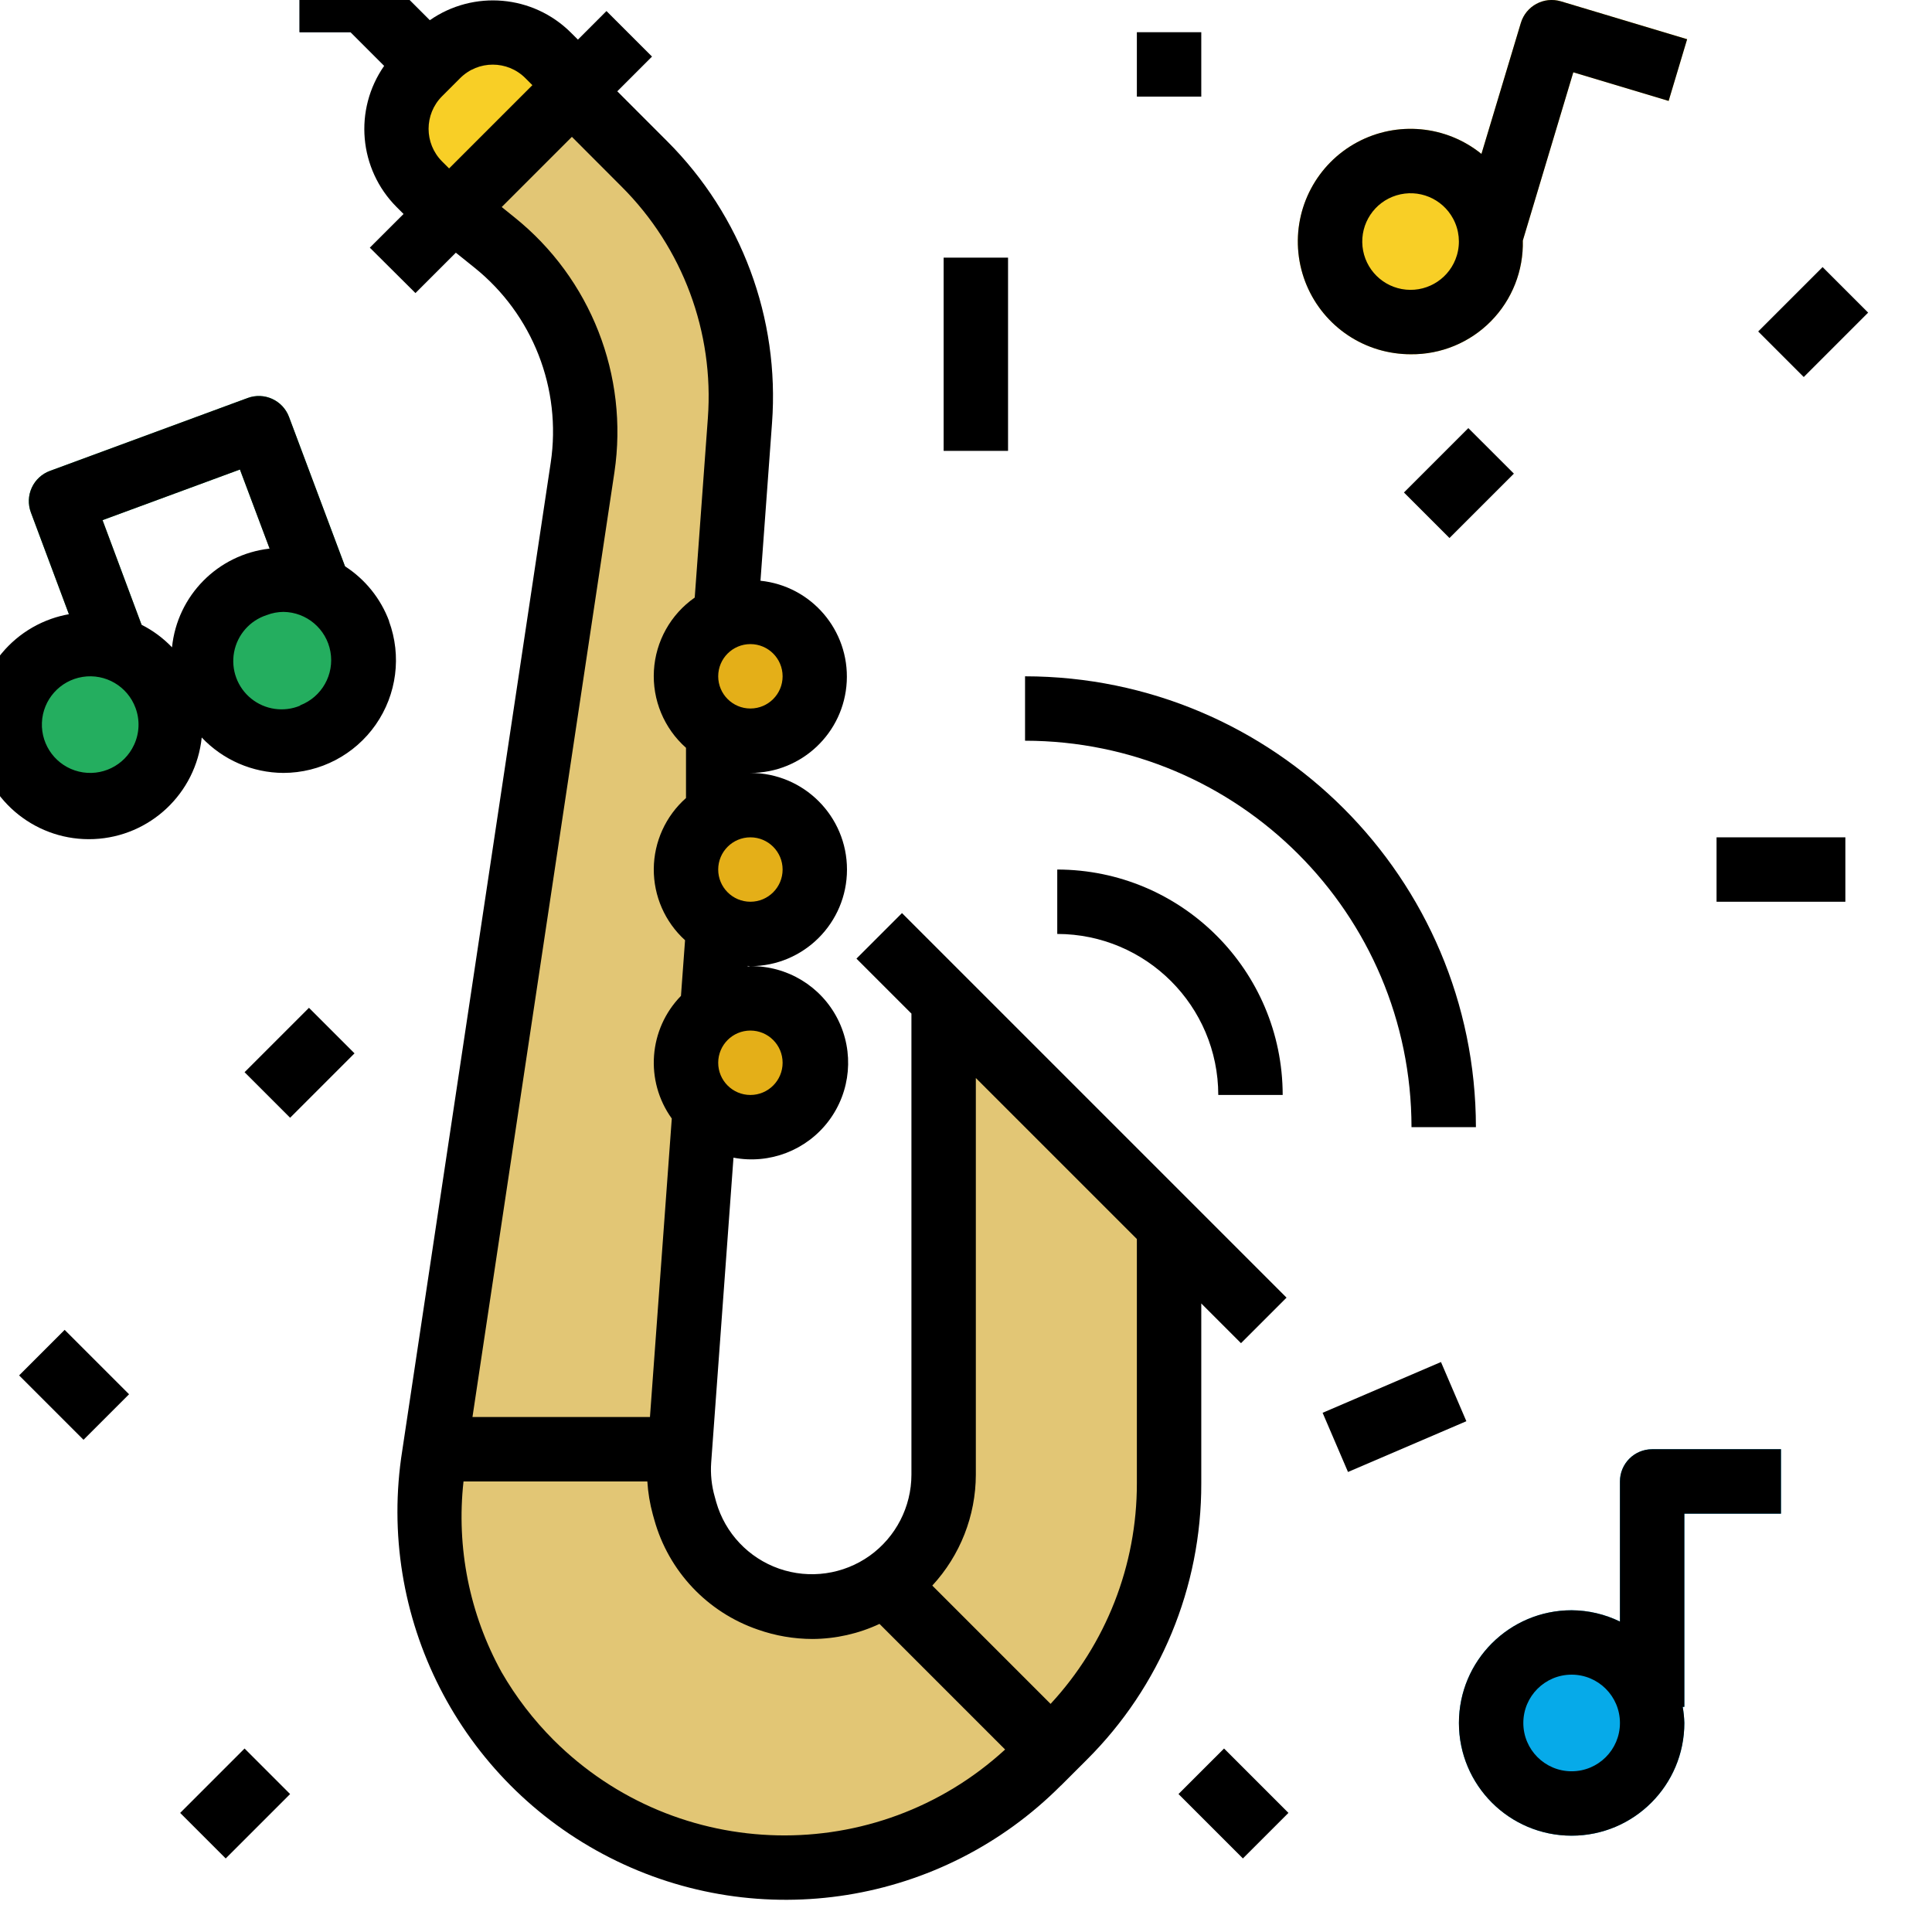 <svg height="479pt" viewBox="7 8 479 479.925" width="479pt" xmlns="http://www.w3.org/2000/svg"><path d="m120.945 64-10.25-10.246c-7.59-7.598-7.59-19.91 0-27.508l4.496-4.492c7.598-7.594 19.906-7.594 27.504 0l10.25 10.246zm0 0" fill="#f8cf26"/><path d="m240.945 256.473v117.855c-.004 10.566-5.105 20.484-13.707 26.625-8.645 6.18-19.758 7.777-29.793 4.277-10.039-3.5-17.75-11.66-20.676-21.879l-.371-1.262c-1.055-3.695-1.449-7.547-1.168-11.379l6.633-90.711 1.543-20.367 1.32-18.059.219-2.941v-54.633l1.926-24 3.48-47.527c1.73-23.68-6.922-46.941-23.711-63.73l-17.656-17.645-29.32 29.391 9.703 7.758c16.738 13.391 25.078 34.68 21.891 55.875l-36.883 245.43c-5.094 27.852 3.887 56.426 24 76.352 34.801 34.793 91.211 34.793 126.008 0l6.402-6.398c16.742-16.703 26.152-39.383 26.16-63.031l.223-63.777zm0 0" fill="#e2c675"/><path d="m394.289 8.336c-4.234-1.27-8.691 1.137-9.961 5.367l-9.785 32.535c-8.773-7.102-20.957-8.238-30.895-2.887-9.965 5.371-15.719 16.215-14.574 27.477s8.957 20.73 19.797 23.988c2.633.785 5.367 1.184 8.113 1.184 7.477.082 14.668-2.883 19.918-8.211 5.25-5.328 8.105-12.559 7.914-20.035l12.543-41.801 23.68 7.109 4.594-15.328zm0 0" fill="#f8cf26"/><path d="m107.289 29.656-13.656-13.656h-12.688v-16h16c2.121 0 4.156.844 5.656 2.344l16 16zm0 0" fill="#29485a"/><path d="m416.945 368c-4.418 0-8 3.582-8 8v34.809c-3.738-1.824-7.84-2.785-12-2.809-15.465 0-28 12.535-28 28s12.535 28 28 28c15.461 0 28-12.535 28-28-.039-1.34-.176-2.68-.41-4h.41v-48h24v-16zm0 0" fill="#06aae9"/><path d="m368.945 68c0 6.629-5.375 12-12 12-6.629 0-12-5.371-12-12s5.371-12 12-12c6.625 0 12 5.371 12 12zm0 0" fill="#f8cf26"/><path d="m97.824 164.551.32-.117-19.816-52.875c-1.547-4.117-6.129-6.215-10.258-4.695l-49.133 18.113c-1.996.734-3.617 2.234-4.504 4.168-.891 1.934-.969 4.141-.227 6.137l11.715 31.367c-1.332.203-2.637.539-3.898 1-10.336 3.793-15.66 15.23-11.91 25.582 3.746 10.352 15.16 15.73 25.527 12.027 10.371-3.699 15.797-15.086 12.145-25.473h.102l-15.879-42.578 34.129-12.574 10.008 26.566c-1.391.199-2.754.543-4.074 1.023-10.32 3.777-15.664 15.172-11.961 25.52 3.699 10.352 15.059 15.773 25.434 12.145 10.375-3.629 15.879-14.949 12.32-25.352zm0 0" fill="#24ae5f"/><g fill="#e4af18"><path d="m208.945 176c0 8.836-7.164 16-16 16-8.84 0-16-7.164-16-16s7.16-16 16-16c8.836 0 16 7.164 16 16zm0 0"/><path d="m208.945 224c0 8.836-7.164 16-16 16-8.84 0-16-7.164-16-16s7.16-16 16-16c8.836 0 16 7.164 16 16zm0 0"/><path d="m208.945 272c0 8.836-7.164 16-16 16-8.84 0-16-7.164-16-16s7.16-16 16-16c8.836 0 16 7.164 16 16zm0 0"/></g><path d="m270.078 451.559 6.402-6.398c18.281-18.176 28.531-42.91 28.465-68.688v-44.688l9.871 9.871 11.312-11.312-95.527-95.527-11.312 11.312 13.656 13.656v114.543c-.012 7.98-3.867 15.469-10.352 20.121-6.539 4.664-14.934 5.863-22.516 3.219-7.582-2.648-13.41-8.812-15.621-16.531l-.352-1.281c-.805-2.789-1.109-5.695-.898-8.59l5.535-75.691c8.988 1.711 18.164-1.84 23.664-9.148 5.5-7.309 6.363-17.109 2.23-25.273-4.133-8.16-12.547-13.262-21.691-13.152-.234 0-.441.062-.672.062v-.125c.223 0 .438.062.664.062 13.254 0 24-10.746 24-24s-10.746-24-24-24c12.746.02 23.273-9.949 23.941-22.68.668-12.727-8.754-23.75-21.43-25.062l2.871-39.203c1.918-25.996-7.586-51.539-26.031-69.957l-12.41-12.418 8.625-8.625-11.312-11.312-7.094 7.098-1.746-1.742c-9.406-9.371-24.172-10.664-35.062-3.066l-10.688-10.688c-1.5-1.5-3.535-2.344-5.656-2.344h-16v16h12.688l8.344 8.344c-7.598 10.891-6.309 25.656 3.062 35.062l1.746 1.746-8.379 8.367 11.336 11.281 10.035-10.031 4.613 3.703c14.488 11.633 21.703 30.082 18.953 48.457l-36.879 245.406c-6.559 41.316 14.258 82.148 51.547 101.109 37.285 18.961 82.547 11.73 112.066-17.91zm-77.133-283.559c4.418 0 8 3.582 8 8s-3.582 8-8 8c-4.418 0-8-3.582-8-8s3.582-8 8-8zm0 48c4.418 0 8 3.582 8 8s-3.582 8-8 8c-4.418 0-8-3.582-8-8s3.582-8 8-8zm0 48c4.418 0 8 3.582 8 8s-3.582 8-8 8c-4.418 0-8-3.582-8-8s3.582-8 8-8zm56 110.328v-98.543l40 40v60.688c.023 20.312-7.629 39.883-21.434 54.785l-29.383-29.387c6.93-7.5 10.789-17.332 10.816-27.543zm-130.848-324.488-1.746-1.742c-4.465-4.477-4.465-11.719 0-16.195l4.496-4.496c4.473-4.469 11.723-4.469 16.191 0l1.746 1.746zm41.07 75.465c3.566-24.008-5.875-48.102-24.801-63.297l-3.199-2.582 17.434-17.434 12.383 12.406c15.152 15.133 22.961 36.117 21.391 57.473l-3.262 44.57c-5.98 4.172-9.715 10.855-10.137 18.133-.422 7.277 2.512 14.348 7.969 19.188v12.477c-5.047 4.469-7.957 10.871-8.004 17.609-.043 6.738 2.781 13.18 7.77 17.711l-1.016 13.824c-8.055 8.258-9.016 21.109-2.281 30.473l-5.422 74.145h-44.09zm-15.098 314.941c-5.023-5.027-9.371-10.691-12.926-16.848-7.98-14.441-11.285-31-9.465-47.398h45.664c.172 2.785.629 5.547 1.367 8.238l.359 1.273c3.551 12.777 13.168 22.984 25.715 27.289 4.367 1.539 8.965 2.328 13.598 2.336 5.75-.031 11.426-1.309 16.633-3.746l31.199 31.203c-31.992 29.336-81.402 28.301-112.145-2.348zm0 0"/><path d="m325.168 280c-.035-30.914-25.086-55.965-56-56v16c22.082.027 39.973 17.918 40 40zm0 0"/><path d="m261.168 176v16c52.996.059 95.941 43.004 96 96h16c-.066-61.828-50.172-111.934-112-112zm0 0"/><path d="m384.816 67.762 12.543-41.801 23.68 7.109 4.594-15.328-31.344-9.406c-4.234-1.27-8.691 1.137-9.961 5.367l-9.785 32.535c-8.773-7.102-20.957-8.238-30.895-2.887-9.965 5.371-15.719 16.215-14.574 27.477s8.957 20.73 19.797 23.988c2.633.785 5.367 1.184 8.113 1.184 7.477.082 14.668-2.883 19.918-8.211 5.25-5.328 8.105-12.559 7.914-20.035zm-16.383 3.68c-1.641 5.484-6.93 9.047-12.633 8.508-5.699-.539-10.227-5.035-10.805-10.73-.578-5.699 2.949-11.012 8.422-12.688 5.477-1.68 11.375.746 14.086 5.789 1.512 2.797 1.844 6.082.93 9.129zm0 0"/><path d="m103.207 162.32c-2.086-5.613-5.934-10.402-10.969-13.648l-13.91-37.113c-1.547-4.117-6.129-6.215-10.258-4.695l-49.133 18.113c-1.996.734-3.617 2.234-4.504 4.168-.891 1.934-.969 4.141-.227 6.137l9.449 25.293c-1.492.266-2.961.648-4.391 1.152-13.164 4.645-20.945 18.227-18.289 31.93s14.949 23.391 28.895 22.777c13.945-.613 25.336-11.352 26.777-25.234 5.277 5.586 12.609 8.766 20.297 8.801 9.145-.016 17.707-4.496 22.934-12 5.227-7.504 6.457-17.09 3.297-25.672zm-63.367 30.703c-2.395 5.199-8.133 7.984-13.699 6.648s-9.414-6.422-9.191-12.141c.227-5.723 4.461-10.488 10.113-11.383 5.656-.895 11.156 2.328 13.137 7.699 1.113 2.984.984 6.289-.359 9.176zm9.426-24.223c-2.184-2.285-4.742-4.18-7.562-5.602l-9.695-25.992 34.129-12.574 7.367 19.648c-12.844 1.449-22.938 11.66-24.238 24.52zm31.832 14.488c-4.066 1.691-8.734 1.023-12.16-1.746s-5.059-7.191-4.254-11.523c.805-4.332 3.918-7.875 8.109-9.227 1.324-.516 2.73-.781 4.152-.793 5.754.066 10.652 4.211 11.672 9.879 1.016 5.664-2.133 11.254-7.504 13.32zm0 0"/><path d="m240.945 72h16v48h-16zm0 0"/><path d="m67.289 274.344 16-15.996 11.312 11.312-15.996 16zm0 0"/><path d="m432.945 216h32v16h-32zm0 0"/><path d="m11.285 349.66 11.312-11.312 16 15.996-11.316 11.312zm0 0"/><path d="m335.086 358.949 29.402-12.609 6.305 14.703-29.402 12.609zm0 0"/><path d="m355.289 130.34 15.996-15.996 11.316 11.312-16 15.996zm0 0"/><path d="m443.285 90.34 16-15.996 11.312 11.312-15.996 16zm0 0"/><path d="m288.945 16h16v16h-16zm0 0"/><path d="m51.293 458.344 15.996-16 11.312 11.316-15.996 15.996zm0 0"/><path d="m299.285 453.656 11.316-11.312 15.996 15.996-11.312 11.312zm0 0"/><path d="m408.945 376v34.809c-3.738-1.824-7.84-2.785-12-2.809-15.465 0-28 12.535-28 28s12.535 28 28 28c15.461 0 28-12.535 28-28-.039-1.34-.176-2.68-.41-4h.41v-48h24v-16h-32c-4.418 0-8 3.582-8 8zm-12 72c-6.629 0-12-5.371-12-12s5.371-12 12-12c6.625 0 12 5.371 12 12s-5.375 12-12 12zm0 0"/></svg>